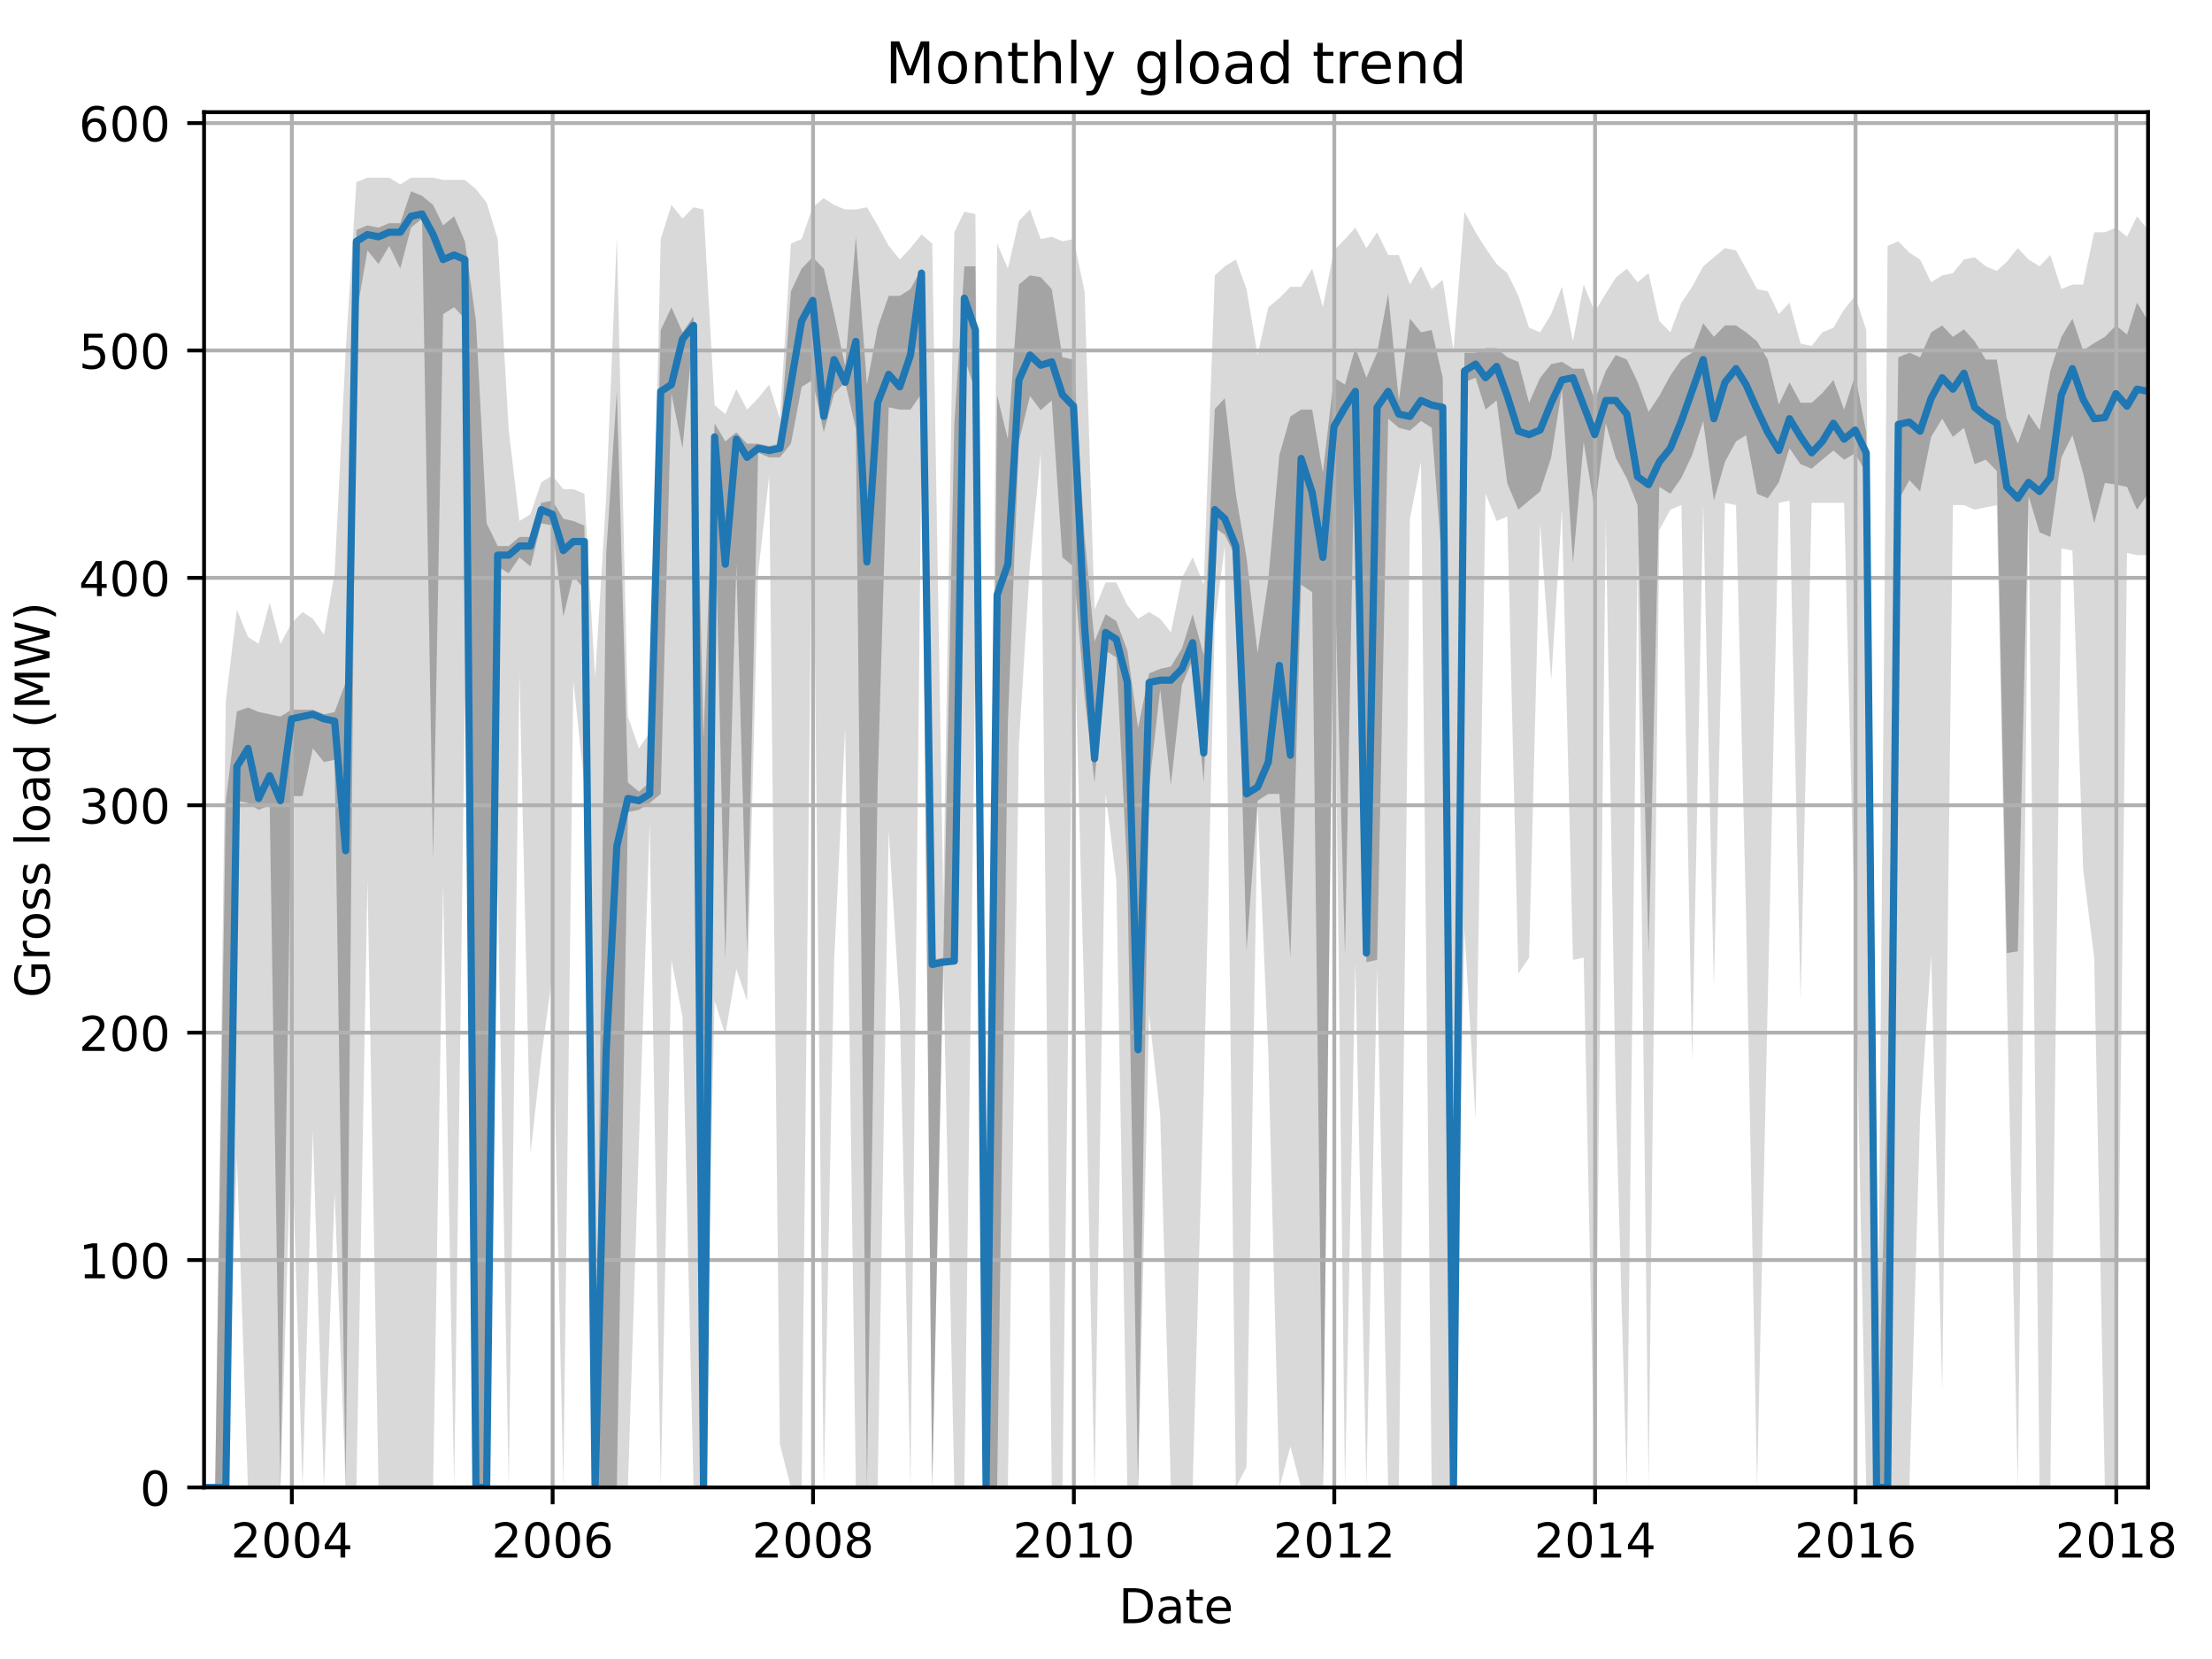 <?xml version="1.0" encoding="utf-8" standalone="no"?>
<!DOCTYPE svg PUBLIC "-//W3C//DTD SVG 1.1//EN"
  "http://www.w3.org/Graphics/SVG/1.1/DTD/svg11.dtd">
<!-- Created with matplotlib (http://matplotlib.org/) -->
<svg height="345.6pt" version="1.1" viewBox="0 0 460.8 345.6" width="460.8pt" xmlns="http://www.w3.org/2000/svg" xmlns:xlink="http://www.w3.org/1999/xlink">
 <defs>
  <style type="text/css">
*{stroke-linecap:butt;stroke-linejoin:round;}
  </style>
 </defs>
 <g id="figure_1">
  <g id="patch_1">
   <path d="M 0 345.6 
L 460.8 345.6 
L 460.8 0 
L 0 0 
z
" style="fill:none;"/>
  </g>
  <g id="axes_1">
   <g id="patch_2">
    <path d="M 42.511 309.863 
L 447.48 309.863 
L 447.48 23.365 
L 42.511 23.365 
z
" style="fill:none;"/>
   </g>
   <g id="PolyCollection_1">
    <path clip-path="url(#p339338d16c)" d="M 42.511 309.863 
L 42.511 309.863 
L 44.815 309.863 
L 47.045 309.863 
L 49.349 241.176 
L 51.653 309.863 
L 53.882 309.863 
L 56.186 309.863 
L 58.416 309.863 
L 60.72 235.018 
L 63.024 309.863 
L 65.179 235.491 
L 67.483 309.863 
L 69.712 248.281 
L 72.016 309.863 
L 74.246 309.863 
L 76.55 183.384 
L 78.854 309.863 
L 81.083 309.863 
L 83.387 309.863 
L 85.617 309.863 
L 87.921 309.863 
L 90.225 309.863 
L 92.306 184.331 
L 94.609 309.863 
L 96.839 145.013 
L 99.143 309.863 
L 101.373 309.863 
L 103.676 184.805 
L 105.98 309.863 
L 108.21 140.276 
L 110.514 240.228 
L 112.743 220.333 
L 115.047 203.279 
L 117.351 309.863 
L 119.432 141.697 
L 121.736 163.488 
L 123.966 309.863 
L 126.27 309.863 
L 128.499 309.863 
L 130.803 309.863 
L 133.107 237.86 
L 135.337 171.541 
L 137.641 309.863 
L 139.87 199.963 
L 142.174 211.806 
L 144.478 309.863 
L 146.559 309.863 
L 148.863 208.49 
L 151.093 215.596 
L 153.396 201.858 
L 155.626 208.49 
L 157.93 119.433 
L 160.234 99.064 
L 162.463 300.863 
L 164.767 309.863 
L 166.997 309.863 
L 169.301 91.484 
L 171.605 309.863 
L 173.76 200.437 
L 176.064 151.645 
L 178.294 309.863 
L 180.597 309.863 
L 182.827 309.863 
L 185.131 172.962 
L 187.435 209.911 
L 189.665 309.863 
L 191.968 92.432 
L 194.198 309.863 
L 196.502 201.384 
L 198.806 309.863 
L 200.887 309.863 
L 203.191 136.486 
L 205.42 309.863 
L 207.724 309.863 
L 209.954 309.863 
L 212.258 154.961 
L 214.562 117.538 
L 216.791 94.326 
L 219.095 309.863 
L 221.325 309.863 
L 223.629 124.17 
L 225.933 210.859 
L 228.014 309.863 
L 230.317 165.383 
L 232.547 183.384 
L 234.851 309.863 
L 237.081 309.863 
L 239.384 211.332 
L 241.688 232.175 
L 243.918 309.863 
L 246.222 309.863 
L 248.451 309.863 
L 250.755 227.438 
L 253.059 129.855 
L 255.14 113.748 
L 257.444 309.863 
L 259.674 305.6 
L 261.978 167.751 
L 264.207 219.385 
L 266.511 309.863 
L 268.815 301.337 
L 271.045 309.863 
L 273.349 309.863 
L 275.578 309.863 
L 277.882 118.012 
L 280.186 309.863 
L 282.341 200.437 
L 284.645 309.863 
L 286.875 201.384 
L 289.179 309.863 
L 291.408 309.863 
L 293.712 108.064 
L 296.016 96.221 
L 298.246 309.863 
L 300.55 309.863 
L 302.779 309.863 
L 305.083 193.805 
L 307.387 233.123 
L 309.468 102.853 
L 311.772 108.538 
L 314.002 107.59 
L 316.306 202.806 
L 318.535 199.49 
L 320.839 109.011 
L 323.143 141.697 
L 325.373 106.169 
L 327.676 199.963 
L 329.906 199.49 
L 332.21 309.863 
L 334.514 108.064 
L 336.595 228.859 
L 338.899 309.863 
L 341.128 116.117 
L 343.432 309.863 
L 345.662 110.433 
L 347.966 106.169 
L 350.27 105.222 
L 352.499 221.28 
L 354.803 104.748 
L 357.033 205.648 
L 359.337 104.748 
L 361.641 105.222 
L 363.722 190.015 
L 366.025 309.863 
L 368.255 208.49 
L 370.559 104.748 
L 372.789 104.274 
L 375.092 208.49 
L 377.396 104.748 
L 379.626 104.748 
L 381.93 104.748 
L 384.16 104.748 
L 386.463 197.121 
L 388.767 309.863 
L 390.923 309.863 
L 393.227 309.863 
L 395.456 309.863 
L 397.76 309.863 
L 399.99 232.649 
L 402.294 199.016 
L 404.597 289.968 
L 406.827 105.222 
L 409.131 105.222 
L 411.361 106.169 
L 413.664 105.695 
L 415.968 105.222 
L 418.049 206.122 
L 420.353 309.863 
L 422.583 106.643 
L 424.887 309.863 
L 427.116 309.863 
L 429.42 114.222 
L 431.724 114.696 
L 433.954 181.015 
L 436.258 199.49 
L 438.487 309.863 
L 440.791 309.863 
L 443.095 115.17 
L 445.176 115.643 
L 447.48 115.643 
L 447.48 47.903 
L 447.48 47.903 
L 445.176 45.061 
L 443.095 49.324 
L 440.791 47.429 
L 438.487 48.377 
L 436.258 48.377 
L 433.954 59.272 
L 431.724 59.272 
L 429.42 60.22 
L 427.116 53.114 
L 424.887 55.482 
L 422.583 54.061 
L 420.353 51.693 
L 418.049 54.535 
L 415.968 56.43 
L 413.664 55.482 
L 411.361 53.588 
L 409.131 54.061 
L 406.827 56.904 
L 404.597 57.377 
L 402.294 58.798 
L 399.99 54.061 
L 397.76 52.64 
L 395.456 50.272 
L 393.227 51.219 
L 390.923 309.863 
L 388.767 68.746 
L 386.463 61.641 
L 384.16 64.483 
L 381.93 68.273 
L 379.626 69.22 
L 377.396 72.062 
L 375.092 71.588 
L 372.789 63.062 
L 370.559 65.43 
L 368.255 60.693 
L 366.025 60.22 
L 363.722 55.956 
L 361.641 52.166 
L 359.337 51.693 
L 357.033 53.588 
L 354.803 55.482 
L 352.499 59.746 
L 350.27 63.062 
L 347.966 69.22 
L 345.662 66.851 
L 343.432 56.904 
L 341.128 58.798 
L 338.899 55.956 
L 336.595 57.851 
L 334.514 61.167 
L 332.21 64.957 
L 329.906 59.272 
L 327.676 71.115 
L 325.373 59.746 
L 323.143 65.43 
L 320.839 69.22 
L 318.535 68.273 
L 316.306 61.641 
L 314.002 56.904 
L 311.772 55.009 
L 309.468 51.693 
L 307.387 48.377 
L 305.083 44.113 
L 302.779 73.01 
L 300.55 58.325 
L 298.246 60.22 
L 296.016 55.482 
L 293.712 59.272 
L 291.408 53.114 
L 289.179 53.114 
L 286.875 48.377 
L 284.645 51.693 
L 282.341 47.429 
L 280.186 49.798 
L 277.882 52.166 
L 275.578 64.009 
L 273.349 55.956 
L 271.045 59.746 
L 268.815 59.746 
L 266.511 62.114 
L 264.207 64.009 
L 261.978 73.957 
L 259.674 60.22 
L 257.444 54.061 
L 255.14 55.482 
L 253.059 57.377 
L 250.755 121.802 
L 248.451 116.117 
L 246.222 120.38 
L 243.918 131.749 
L 241.688 128.907 
L 239.384 127.486 
L 237.081 128.907 
L 234.851 126.065 
L 232.547 121.328 
L 230.317 121.328 
L 228.014 127.012 
L 225.933 60.693 
L 223.629 49.798 
L 221.325 50.272 
L 219.095 49.324 
L 216.791 49.798 
L 214.562 43.64 
L 212.258 46.008 
L 209.954 55.956 
L 207.724 50.745 
L 205.42 309.863 
L 203.191 44.587 
L 200.887 44.113 
L 198.806 48.377 
L 196.502 187.647 
L 194.198 50.745 
L 191.968 48.851 
L 189.665 51.693 
L 187.435 54.061 
L 185.131 51.219 
L 182.827 46.956 
L 180.597 43.166 
L 178.294 43.64 
L 176.064 43.64 
L 173.76 42.692 
L 171.605 41.271 
L 169.301 43.166 
L 166.997 49.798 
L 164.767 50.745 
L 162.463 87.221 
L 160.234 80.115 
L 157.93 82.957 
L 155.626 85.326 
L 153.396 81.063 
L 151.093 86.273 
L 148.863 84.379 
L 146.559 43.64 
L 144.478 43.166 
L 142.174 45.535 
L 139.87 42.692 
L 137.641 49.798 
L 135.337 152.593 
L 133.107 155.908 
L 130.803 149.277 
L 128.499 49.324 
L 126.27 103.801 
L 123.966 141.224 
L 121.736 102.853 
L 119.432 101.906 
L 117.351 101.906 
L 115.047 99.064 
L 112.743 100.485 
L 110.514 107.117 
L 108.21 108.538 
L 105.98 89.589 
L 103.676 49.798 
L 101.373 42.219 
L 99.143 39.376 
L 96.839 37.482 
L 94.609 37.482 
L 92.306 37.482 
L 90.225 37.008 
L 87.921 37.008 
L 85.617 37.008 
L 83.387 38.429 
L 81.083 37.008 
L 78.854 37.008 
L 76.55 37.008 
L 74.246 37.955 
L 72.016 73.01 
L 69.712 119.433 
L 67.483 132.223 
L 65.179 128.907 
L 63.024 127.486 
L 60.72 129.855 
L 58.416 134.118 
L 56.186 125.591 
L 53.882 134.118 
L 51.653 132.697 
L 49.349 127.012 
L 47.045 145.961 
L 44.815 309.863 
L 42.511 309.863 
z
" style="fill:#808080;fill-opacity:0.3;"/>
   </g>
   <g id="PolyCollection_2">
    <path clip-path="url(#p339338d16c)" d="M 42.511 309.863 
L 42.511 309.863 
L 44.815 309.863 
L 47.045 309.863 
L 49.349 166.804 
L 51.653 167.277 
L 53.882 168.699 
L 56.186 167.751 
L 58.416 309.863 
L 60.72 165.856 
L 63.024 165.856 
L 65.179 155.908 
L 67.483 158.751 
L 69.712 158.277 
L 72.016 309.863 
L 74.246 65.549 
L 76.55 52.166 
L 78.854 55.009 
L 81.083 51.219 
L 83.387 55.956 
L 85.617 47.429 
L 87.921 45.535 
L 90.225 179.12 
L 92.306 65.43 
L 94.609 64.009 
L 96.839 66.378 
L 99.143 309.863 
L 101.373 309.863 
L 103.676 118.012 
L 105.98 119.433 
L 108.21 116.117 
L 110.514 118.012 
L 112.743 109.011 
L 115.047 109.485 
L 117.351 128.433 
L 119.432 119.907 
L 121.736 122.867 
L 123.966 309.863 
L 126.27 309.863 
L 128.499 309.863 
L 130.803 169.172 
L 133.107 168.699 
L 135.337 167.277 
L 137.641 165.383 
L 139.87 82.01 
L 142.174 93.379 
L 144.478 68.746 
L 146.559 309.863 
L 148.863 102.38 
L 151.093 199.963 
L 153.396 117.538 
L 155.626 198.542 
L 157.93 94.326 
L 160.234 95.274 
L 162.463 95.274 
L 164.767 92.432 
L 166.997 80.589 
L 169.301 79.168 
L 171.605 90.063 
L 173.76 82.01 
L 176.064 79.642 
L 178.294 89.353 
L 180.597 309.863 
L 182.827 163.488 
L 185.131 84.852 
L 187.435 85.326 
L 189.665 85.326 
L 191.968 82.01 
L 194.198 309.863 
L 196.502 200.437 
L 198.806 200.437 
L 200.887 74.431 
L 203.191 81.536 
L 205.42 309.863 
L 207.724 309.863 
L 209.954 150.698 
L 212.258 91.958 
L 214.562 82.484 
L 216.791 85.444 
L 219.095 83.431 
L 221.325 116.117 
L 223.629 118.012 
L 225.933 145.132 
L 228.014 163.014 
L 230.317 135.539 
L 232.547 136.96 
L 234.851 182.081 
L 237.081 309.863 
L 239.384 163.962 
L 241.688 143.592 
L 243.918 163.488 
L 246.222 142.645 
L 248.451 137.434 
L 250.755 163.014 
L 253.059 109.959 
L 255.14 111.38 
L 257.444 116.117 
L 259.674 198.068 
L 261.978 166.804 
L 264.207 165.383 
L 266.511 165.383 
L 268.815 199.49 
L 271.045 121.802 
L 273.349 123.341 
L 275.578 309.863 
L 277.882 113.748 
L 280.186 199.016 
L 282.341 83.905 
L 284.645 200.437 
L 286.875 199.963 
L 289.179 87.221 
L 291.408 89.116 
L 293.712 89.708 
L 296.016 87.695 
L 298.246 89.116 
L 300.55 118.959 
L 302.779 309.863 
L 305.083 79.642 
L 307.387 78.694 
L 309.468 85.326 
L 311.772 83.431 
L 314.002 100.722 
L 316.306 106.169 
L 318.535 104.274 
L 320.839 102.38 
L 323.143 95.274 
L 325.373 81.063 
L 327.676 117.301 
L 329.906 92.076 
L 332.21 106.169 
L 334.514 88.168 
L 336.595 95.392 
L 338.899 99.656 
L 341.128 105.222 
L 343.432 198.542 
L 345.662 101.432 
L 347.966 102.853 
L 350.27 99.537 
L 352.499 94.8 
L 354.803 87.695 
L 357.033 104.274 
L 359.337 96.221 
L 361.641 91.958 
L 363.722 90.655 
L 366.025 102.853 
L 368.255 103.801 
L 370.559 100.485 
L 372.789 93.379 
L 375.092 96.695 
L 377.396 97.642 
L 379.626 95.748 
L 381.93 93.853 
L 384.16 95.748 
L 386.463 94.445 
L 388.767 98.59 
L 390.923 309.863 
L 393.227 309.863 
L 395.456 104.274 
L 397.76 100.011 
L 399.99 102.38 
L 402.294 91.011 
L 404.597 87.221 
L 406.827 91.011 
L 409.131 89.116 
L 411.361 96.695 
L 413.664 95.748 
L 415.968 98.116 
L 418.049 198.542 
L 420.353 198.187 
L 422.583 103.327 
L 424.887 110.906 
L 427.116 111.854 
L 429.42 95.274 
L 431.724 90.655 
L 433.954 98.59 
L 436.258 109.011 
L 438.487 100.603 
L 440.791 100.958 
L 443.095 101.432 
L 445.176 106.169 
L 447.48 102.853 
L 447.48 66.851 
L 447.48 66.851 
L 445.176 63.062 
L 443.095 69.694 
L 440.791 67.799 
L 438.487 70.167 
L 436.258 71.47 
L 433.954 73.01 
L 431.724 66.378 
L 429.42 70.167 
L 427.116 77.273 
L 424.887 89.589 
L 422.583 86.155 
L 420.353 92.432 
L 418.049 87.221 
L 415.968 74.904 
L 413.664 74.904 
L 411.361 71.115 
L 409.131 68.628 
L 406.827 70.167 
L 404.597 67.799 
L 402.294 69.22 
L 399.99 74.431 
L 397.76 73.483 
L 395.456 74.431 
L 393.227 225.307 
L 390.923 309.863 
L 388.767 90.063 
L 386.463 78.22 
L 384.16 85.326 
L 381.93 79.168 
L 379.626 81.892 
L 377.396 83.905 
L 375.092 83.905 
L 372.789 79.642 
L 370.559 84.26 
L 368.255 74.904 
L 366.025 71.115 
L 363.722 69.22 
L 361.641 67.799 
L 359.337 67.799 
L 357.033 70.167 
L 354.803 67.325 
L 352.499 73.483 
L 350.27 74.904 
L 347.966 78.22 
L 345.662 82.484 
L 343.432 85.8 
L 341.128 79.523 
L 338.899 74.904 
L 336.595 73.957 
L 334.514 77.273 
L 332.21 83.431 
L 329.906 76.799 
L 327.676 76.799 
L 325.373 75.378 
L 323.143 75.852 
L 320.839 78.694 
L 318.535 83.905 
L 316.306 75.378 
L 314.002 74.431 
L 311.772 72.536 
L 309.468 72.536 
L 307.387 73.483 
L 305.083 73.483 
L 302.779 309.863 
L 300.55 78.694 
L 298.246 68.746 
L 296.016 69.22 
L 293.712 66.378 
L 291.408 83.431 
L 289.179 61.167 
L 286.875 73.483 
L 284.645 78.694 
L 282.341 72.417 
L 280.186 80.115 
L 277.882 78.694 
L 275.578 98.471 
L 273.349 85.326 
L 271.045 85.326 
L 268.815 86.747 
L 266.511 94.8 
L 264.207 120.854 
L 261.978 136.013 
L 259.674 116.117 
L 257.444 102.853 
L 255.14 82.957 
L 253.059 85.208 
L 250.755 136.486 
L 248.451 127.96 
L 246.222 135.065 
L 243.918 138.855 
L 241.688 139.329 
L 239.384 140.276 
L 237.081 151.645 
L 234.851 135.539 
L 232.547 129.381 
L 230.317 127.96 
L 228.014 133.644 
L 225.933 111.735 
L 223.629 74.904 
L 221.325 74.431 
L 219.095 60.22 
L 216.791 57.733 
L 214.562 57.377 
L 212.258 59.272 
L 209.954 91.484 
L 207.724 82.365 
L 205.42 309.863 
L 203.191 55.482 
L 200.887 55.482 
L 198.806 88.405 
L 196.502 199.49 
L 194.198 199.963 
L 191.968 55.956 
L 189.665 60.22 
L 187.435 61.641 
L 185.131 61.641 
L 182.827 68.273 
L 180.597 80.115 
L 178.294 49.324 
L 176.064 76.326 
L 173.76 65.43 
L 171.605 55.956 
L 169.301 53.588 
L 166.997 55.956 
L 164.767 60.693 
L 162.463 92.432 
L 160.234 92.905 
L 157.93 92.432 
L 155.626 92.432 
L 153.396 90.063 
L 151.093 91.958 
L 148.863 88.168 
L 146.559 153.895 
L 144.478 65.904 
L 142.174 69.22 
L 139.87 64.009 
L 137.641 68.746 
L 135.337 163.014 
L 133.107 164.909 
L 130.803 163.014 
L 128.499 81.418 
L 126.27 115.643 
L 123.966 309.863 
L 121.736 109.485 
L 119.432 108.538 
L 117.351 108.064 
L 115.047 104.274 
L 112.743 104.748 
L 110.514 111.854 
L 108.21 111.854 
L 105.98 113.748 
L 103.676 113.748 
L 101.373 109.011 
L 99.143 66.851 
L 96.839 50.272 
L 94.609 45.061 
L 92.306 46.956 
L 90.225 42.692 
L 87.921 40.797 
L 85.617 39.85 
L 83.387 46.482 
L 81.083 46.482 
L 78.854 47.429 
L 76.55 46.956 
L 74.246 47.903 
L 72.016 142.171 
L 69.712 148.329 
L 67.483 148.803 
L 65.179 147.855 
L 63.024 147.855 
L 60.72 147.855 
L 58.416 149.277 
L 56.186 148.803 
L 53.882 148.329 
L 51.653 147.382 
L 49.349 148.211 
L 47.045 166.804 
L 44.815 309.863 
L 42.511 309.863 
z
" style="fill:#808080;fill-opacity:0.6;"/>
   </g>
   <g id="matplotlib.axis_1">
    <g id="xtick_1">
     <g id="line2d_1">
      <path clip-path="url(#p339338d16c)" d="M 60.794 309.863 
L 60.794 23.365 
" style="fill:none;stroke:#b0b0b0;stroke-linecap:square;stroke-width:0.8;"/>
     </g>
     <g id="line2d_2">
      <defs>
       <path d="M 0 0 
L 0 3.5 
" id="mdcfa7cca36" style="stroke:#000000;stroke-width:0.8;"/>
      </defs>
      <g>
       <use style="stroke:#000000;stroke-width:0.8;" x="60.794" xlink:href="#mdcfa7cca36" y="309.863"/>
      </g>
     </g>
     <g id="text_1">
      <!-- 2004 -->
      <defs>
       <path d="M 19.188 8.297 
L 53.609 8.297 
L 53.609 0 
L 7.328 0 
L 7.328 8.297 
Q 12.938 14.109 22.625 23.891 
Q 32.328 33.688 34.812 36.531 
Q 39.547 41.844 41.422 45.531 
Q 43.312 49.219 43.312 52.781 
Q 43.312 58.594 39.234 62.25 
Q 35.156 65.922 28.609 65.922 
Q 23.969 65.922 18.812 64.312 
Q 13.672 62.703 7.812 59.422 
L 7.812 69.391 
Q 13.766 71.781 18.938 73 
Q 24.125 74.219 28.422 74.219 
Q 39.75 74.219 46.484 68.547 
Q 53.219 62.891 53.219 53.422 
Q 53.219 48.922 51.531 44.891 
Q 49.859 40.875 45.406 35.406 
Q 44.188 33.984 37.641 27.219 
Q 31.109 20.453 19.188 8.297 
z
" id="DejaVuSans-32"/>
       <path d="M 31.781 66.406 
Q 24.172 66.406 20.328 58.906 
Q 16.5 51.422 16.5 36.375 
Q 16.5 21.391 20.328 13.891 
Q 24.172 6.391 31.781 6.391 
Q 39.453 6.391 43.281 13.891 
Q 47.125 21.391 47.125 36.375 
Q 47.125 51.422 43.281 58.906 
Q 39.453 66.406 31.781 66.406 
z
M 31.781 74.219 
Q 44.047 74.219 50.516 64.516 
Q 56.984 54.828 56.984 36.375 
Q 56.984 17.969 50.516 8.266 
Q 44.047 -1.422 31.781 -1.422 
Q 19.531 -1.422 13.062 8.266 
Q 6.594 17.969 6.594 36.375 
Q 6.594 54.828 13.062 64.516 
Q 19.531 74.219 31.781 74.219 
z
" id="DejaVuSans-30"/>
       <path d="M 37.797 64.312 
L 12.891 25.391 
L 37.797 25.391 
z
M 35.203 72.906 
L 47.609 72.906 
L 47.609 25.391 
L 58.016 25.391 
L 58.016 17.188 
L 47.609 17.188 
L 47.609 0 
L 37.797 0 
L 37.797 17.188 
L 4.891 17.188 
L 4.891 26.703 
z
" id="DejaVuSans-34"/>
      </defs>
      <g transform="translate(48.069 324.462)scale(0.1 -0.1)">
       <use xlink:href="#DejaVuSans-32"/>
       <use x="63.623" xlink:href="#DejaVuSans-30"/>
       <use x="127.246" xlink:href="#DejaVuSans-30"/>
       <use x="190.869" xlink:href="#DejaVuSans-34"/>
      </g>
     </g>
    </g>
    <g id="xtick_2">
     <g id="line2d_3">
      <path clip-path="url(#p339338d16c)" d="M 115.122 309.863 
L 115.122 23.365 
" style="fill:none;stroke:#b0b0b0;stroke-linecap:square;stroke-width:0.8;"/>
     </g>
     <g id="line2d_4">
      <g>
       <use style="stroke:#000000;stroke-width:0.8;" x="115.122" xlink:href="#mdcfa7cca36" y="309.863"/>
      </g>
     </g>
     <g id="text_2">
      <!-- 2006 -->
      <defs>
       <path d="M 33.016 40.375 
Q 26.375 40.375 22.484 35.828 
Q 18.609 31.297 18.609 23.391 
Q 18.609 15.531 22.484 10.953 
Q 26.375 6.391 33.016 6.391 
Q 39.656 6.391 43.531 10.953 
Q 47.406 15.531 47.406 23.391 
Q 47.406 31.297 43.531 35.828 
Q 39.656 40.375 33.016 40.375 
z
M 52.594 71.297 
L 52.594 62.312 
Q 48.875 64.062 45.094 64.984 
Q 41.312 65.922 37.594 65.922 
Q 27.828 65.922 22.672 59.328 
Q 17.531 52.734 16.797 39.406 
Q 19.672 43.656 24.016 45.922 
Q 28.375 48.188 33.594 48.188 
Q 44.578 48.188 50.953 41.516 
Q 57.328 34.859 57.328 23.391 
Q 57.328 12.156 50.688 5.359 
Q 44.047 -1.422 33.016 -1.422 
Q 20.359 -1.422 13.672 8.266 
Q 6.984 17.969 6.984 36.375 
Q 6.984 53.656 15.188 63.938 
Q 23.391 74.219 37.203 74.219 
Q 40.922 74.219 44.703 73.484 
Q 48.484 72.75 52.594 71.297 
z
" id="DejaVuSans-36"/>
      </defs>
      <g transform="translate(102.397 324.462)scale(0.1 -0.1)">
       <use xlink:href="#DejaVuSans-32"/>
       <use x="63.623" xlink:href="#DejaVuSans-30"/>
       <use x="127.246" xlink:href="#DejaVuSans-30"/>
       <use x="190.869" xlink:href="#DejaVuSans-36"/>
      </g>
     </g>
    </g>
    <g id="xtick_3">
     <g id="line2d_5">
      <path clip-path="url(#p339338d16c)" d="M 169.375 309.863 
L 169.375 23.365 
" style="fill:none;stroke:#b0b0b0;stroke-linecap:square;stroke-width:0.8;"/>
     </g>
     <g id="line2d_6">
      <g>
       <use style="stroke:#000000;stroke-width:0.8;" x="169.375" xlink:href="#mdcfa7cca36" y="309.863"/>
      </g>
     </g>
     <g id="text_3">
      <!-- 2008 -->
      <defs>
       <path d="M 31.781 34.625 
Q 24.75 34.625 20.719 30.859 
Q 16.703 27.094 16.703 20.516 
Q 16.703 13.922 20.719 10.156 
Q 24.75 6.391 31.781 6.391 
Q 38.812 6.391 42.859 10.172 
Q 46.922 13.969 46.922 20.516 
Q 46.922 27.094 42.891 30.859 
Q 38.875 34.625 31.781 34.625 
z
M 21.922 38.812 
Q 15.578 40.375 12.031 44.719 
Q 8.5 49.078 8.5 55.328 
Q 8.5 64.062 14.719 69.141 
Q 20.953 74.219 31.781 74.219 
Q 42.672 74.219 48.875 69.141 
Q 55.078 64.062 55.078 55.328 
Q 55.078 49.078 51.531 44.719 
Q 48 40.375 41.703 38.812 
Q 48.828 37.156 52.797 32.312 
Q 56.781 27.484 56.781 20.516 
Q 56.781 9.906 50.312 4.234 
Q 43.844 -1.422 31.781 -1.422 
Q 19.734 -1.422 13.25 4.234 
Q 6.781 9.906 6.781 20.516 
Q 6.781 27.484 10.781 32.312 
Q 14.797 37.156 21.922 38.812 
z
M 18.312 54.391 
Q 18.312 48.734 21.844 45.562 
Q 25.391 42.391 31.781 42.391 
Q 38.141 42.391 41.719 45.562 
Q 45.312 48.734 45.312 54.391 
Q 45.312 60.062 41.719 63.234 
Q 38.141 66.406 31.781 66.406 
Q 25.391 66.406 21.844 63.234 
Q 18.312 60.062 18.312 54.391 
z
" id="DejaVuSans-38"/>
      </defs>
      <g transform="translate(156.65 324.462)scale(0.1 -0.1)">
       <use xlink:href="#DejaVuSans-32"/>
       <use x="63.623" xlink:href="#DejaVuSans-30"/>
       <use x="127.246" xlink:href="#DejaVuSans-30"/>
       <use x="190.869" xlink:href="#DejaVuSans-38"/>
      </g>
     </g>
    </g>
    <g id="xtick_4">
     <g id="line2d_7">
      <path clip-path="url(#p339338d16c)" d="M 223.703 309.863 
L 223.703 23.365 
" style="fill:none;stroke:#b0b0b0;stroke-linecap:square;stroke-width:0.8;"/>
     </g>
     <g id="line2d_8">
      <g>
       <use style="stroke:#000000;stroke-width:0.8;" x="223.703" xlink:href="#mdcfa7cca36" y="309.863"/>
      </g>
     </g>
     <g id="text_4">
      <!-- 2010 -->
      <defs>
       <path d="M 12.406 8.297 
L 28.516 8.297 
L 28.516 63.922 
L 10.984 60.406 
L 10.984 69.391 
L 28.422 72.906 
L 38.281 72.906 
L 38.281 8.297 
L 54.391 8.297 
L 54.391 0 
L 12.406 0 
z
" id="DejaVuSans-31"/>
      </defs>
      <g transform="translate(210.978 324.462)scale(0.1 -0.1)">
       <use xlink:href="#DejaVuSans-32"/>
       <use x="63.623" xlink:href="#DejaVuSans-30"/>
       <use x="127.246" xlink:href="#DejaVuSans-31"/>
       <use x="190.869" xlink:href="#DejaVuSans-30"/>
      </g>
     </g>
    </g>
    <g id="xtick_5">
     <g id="line2d_9">
      <path clip-path="url(#p339338d16c)" d="M 277.956 309.863 
L 277.956 23.365 
" style="fill:none;stroke:#b0b0b0;stroke-linecap:square;stroke-width:0.8;"/>
     </g>
     <g id="line2d_10">
      <g>
       <use style="stroke:#000000;stroke-width:0.8;" x="277.956" xlink:href="#mdcfa7cca36" y="309.863"/>
      </g>
     </g>
     <g id="text_5">
      <!-- 2012 -->
      <g transform="translate(265.231 324.462)scale(0.1 -0.1)">
       <use xlink:href="#DejaVuSans-32"/>
       <use x="63.623" xlink:href="#DejaVuSans-30"/>
       <use x="127.246" xlink:href="#DejaVuSans-31"/>
       <use x="190.869" xlink:href="#DejaVuSans-32"/>
      </g>
     </g>
    </g>
    <g id="xtick_6">
     <g id="line2d_11">
      <path clip-path="url(#p339338d16c)" d="M 332.284 309.863 
L 332.284 23.365 
" style="fill:none;stroke:#b0b0b0;stroke-linecap:square;stroke-width:0.8;"/>
     </g>
     <g id="line2d_12">
      <g>
       <use style="stroke:#000000;stroke-width:0.8;" x="332.284" xlink:href="#mdcfa7cca36" y="309.863"/>
      </g>
     </g>
     <g id="text_6">
      <!-- 2014 -->
      <g transform="translate(319.559 324.462)scale(0.1 -0.1)">
       <use xlink:href="#DejaVuSans-32"/>
       <use x="63.623" xlink:href="#DejaVuSans-30"/>
       <use x="127.246" xlink:href="#DejaVuSans-31"/>
       <use x="190.869" xlink:href="#DejaVuSans-34"/>
      </g>
     </g>
    </g>
    <g id="xtick_7">
     <g id="line2d_13">
      <path clip-path="url(#p339338d16c)" d="M 386.538 309.863 
L 386.538 23.365 
" style="fill:none;stroke:#b0b0b0;stroke-linecap:square;stroke-width:0.8;"/>
     </g>
     <g id="line2d_14">
      <g>
       <use style="stroke:#000000;stroke-width:0.8;" x="386.538" xlink:href="#mdcfa7cca36" y="309.863"/>
      </g>
     </g>
     <g id="text_7">
      <!-- 2016 -->
      <g transform="translate(373.813 324.462)scale(0.1 -0.1)">
       <use xlink:href="#DejaVuSans-32"/>
       <use x="63.623" xlink:href="#DejaVuSans-30"/>
       <use x="127.246" xlink:href="#DejaVuSans-31"/>
       <use x="190.869" xlink:href="#DejaVuSans-36"/>
      </g>
     </g>
    </g>
    <g id="xtick_8">
     <g id="line2d_15">
      <path clip-path="url(#p339338d16c)" d="M 440.866 309.863 
L 440.866 23.365 
" style="fill:none;stroke:#b0b0b0;stroke-linecap:square;stroke-width:0.8;"/>
     </g>
     <g id="line2d_16">
      <g>
       <use style="stroke:#000000;stroke-width:0.8;" x="440.866" xlink:href="#mdcfa7cca36" y="309.863"/>
      </g>
     </g>
     <g id="text_8">
      <!-- 2018 -->
      <g transform="translate(428.141 324.462)scale(0.1 -0.1)">
       <use xlink:href="#DejaVuSans-32"/>
       <use x="63.623" xlink:href="#DejaVuSans-30"/>
       <use x="127.246" xlink:href="#DejaVuSans-31"/>
       <use x="190.869" xlink:href="#DejaVuSans-38"/>
      </g>
     </g>
    </g>
    <g id="text_9">
     <!-- Date -->
     <defs>
      <path d="M 19.672 64.797 
L 19.672 8.109 
L 31.594 8.109 
Q 46.688 8.109 53.688 14.938 
Q 60.688 21.781 60.688 36.531 
Q 60.688 51.172 53.688 57.984 
Q 46.688 64.797 31.594 64.797 
z
M 9.812 72.906 
L 30.078 72.906 
Q 51.266 72.906 61.172 64.094 
Q 71.094 55.281 71.094 36.531 
Q 71.094 17.672 61.125 8.828 
Q 51.172 0 30.078 0 
L 9.812 0 
z
" id="DejaVuSans-44"/>
      <path d="M 34.281 27.484 
Q 23.391 27.484 19.188 25 
Q 14.984 22.516 14.984 16.5 
Q 14.984 11.719 18.141 8.906 
Q 21.297 6.109 26.703 6.109 
Q 34.188 6.109 38.703 11.406 
Q 43.219 16.703 43.219 25.484 
L 43.219 27.484 
z
M 52.203 31.203 
L 52.203 0 
L 43.219 0 
L 43.219 8.297 
Q 40.141 3.328 35.547 0.953 
Q 30.953 -1.422 24.312 -1.422 
Q 15.922 -1.422 10.953 3.297 
Q 6 8.016 6 15.922 
Q 6 25.141 12.172 29.828 
Q 18.359 34.516 30.609 34.516 
L 43.219 34.516 
L 43.219 35.406 
Q 43.219 41.609 39.141 45 
Q 35.062 48.391 27.688 48.391 
Q 23 48.391 18.547 47.266 
Q 14.109 46.141 10.016 43.891 
L 10.016 52.203 
Q 14.938 54.109 19.578 55.047 
Q 24.219 56 28.609 56 
Q 40.484 56 46.344 49.844 
Q 52.203 43.703 52.203 31.203 
z
" id="DejaVuSans-61"/>
      <path d="M 18.312 70.219 
L 18.312 54.688 
L 36.812 54.688 
L 36.812 47.703 
L 18.312 47.703 
L 18.312 18.016 
Q 18.312 11.328 20.141 9.422 
Q 21.969 7.516 27.594 7.516 
L 36.812 7.516 
L 36.812 0 
L 27.594 0 
Q 17.188 0 13.234 3.875 
Q 9.281 7.766 9.281 18.016 
L 9.281 47.703 
L 2.688 47.703 
L 2.688 54.688 
L 9.281 54.688 
L 9.281 70.219 
z
" id="DejaVuSans-74"/>
      <path d="M 56.203 29.594 
L 56.203 25.203 
L 14.891 25.203 
Q 15.484 15.922 20.484 11.062 
Q 25.484 6.203 34.422 6.203 
Q 39.594 6.203 44.453 7.469 
Q 49.312 8.734 54.109 11.281 
L 54.109 2.781 
Q 49.266 0.734 44.188 -0.344 
Q 39.109 -1.422 33.891 -1.422 
Q 20.797 -1.422 13.156 6.188 
Q 5.516 13.812 5.516 26.812 
Q 5.516 40.234 12.766 48.109 
Q 20.016 56 32.328 56 
Q 43.359 56 49.781 48.891 
Q 56.203 41.797 56.203 29.594 
z
M 47.219 32.234 
Q 47.125 39.594 43.094 43.984 
Q 39.062 48.391 32.422 48.391 
Q 24.906 48.391 20.391 44.141 
Q 15.875 39.891 15.188 32.172 
z
" id="DejaVuSans-65"/>
     </defs>
     <g transform="translate(233.045 338.14)scale(0.1 -0.1)">
      <use xlink:href="#DejaVuSans-44"/>
      <use x="77.002" xlink:href="#DejaVuSans-61"/>
      <use x="138.281" xlink:href="#DejaVuSans-74"/>
      <use x="177.49" xlink:href="#DejaVuSans-65"/>
     </g>
    </g>
   </g>
   <g id="matplotlib.axis_2">
    <g id="ytick_1">
     <g id="line2d_17">
      <path clip-path="url(#p339338d16c)" d="M 42.511 309.863 
L 447.48 309.863 
" style="fill:none;stroke:#b0b0b0;stroke-linecap:square;stroke-width:0.8;"/>
     </g>
     <g id="line2d_18">
      <defs>
       <path d="M 0 0 
L -3.5 0 
" id="mf33d7ba851" style="stroke:#000000;stroke-width:0.8;"/>
      </defs>
      <g>
       <use style="stroke:#000000;stroke-width:0.8;" x="42.511" xlink:href="#mf33d7ba851" y="309.863"/>
      </g>
     </g>
     <g id="text_10">
      <!-- 0 -->
      <g transform="translate(29.149 313.663)scale(0.1 -0.1)">
       <use xlink:href="#DejaVuSans-30"/>
      </g>
     </g>
    </g>
    <g id="ytick_2">
     <g id="line2d_19">
      <path clip-path="url(#p339338d16c)" d="M 42.511 262.493 
L 447.48 262.493 
" style="fill:none;stroke:#b0b0b0;stroke-linecap:square;stroke-width:0.8;"/>
     </g>
     <g id="line2d_20">
      <g>
       <use style="stroke:#000000;stroke-width:0.8;" x="42.511" xlink:href="#mf33d7ba851" y="262.493"/>
      </g>
     </g>
     <g id="text_11">
      <!-- 100 -->
      <g transform="translate(16.424 266.292)scale(0.1 -0.1)">
       <use xlink:href="#DejaVuSans-31"/>
       <use x="63.623" xlink:href="#DejaVuSans-30"/>
       <use x="127.246" xlink:href="#DejaVuSans-30"/>
      </g>
     </g>
    </g>
    <g id="ytick_3">
     <g id="line2d_21">
      <path clip-path="url(#p339338d16c)" d="M 42.511 215.122 
L 447.48 215.122 
" style="fill:none;stroke:#b0b0b0;stroke-linecap:square;stroke-width:0.8;"/>
     </g>
     <g id="line2d_22">
      <g>
       <use style="stroke:#000000;stroke-width:0.8;" x="42.511" xlink:href="#mf33d7ba851" y="215.122"/>
      </g>
     </g>
     <g id="text_12">
      <!-- 200 -->
      <g transform="translate(16.424 218.921)scale(0.1 -0.1)">
       <use xlink:href="#DejaVuSans-32"/>
       <use x="63.623" xlink:href="#DejaVuSans-30"/>
       <use x="127.246" xlink:href="#DejaVuSans-30"/>
      </g>
     </g>
    </g>
    <g id="ytick_4">
     <g id="line2d_23">
      <path clip-path="url(#p339338d16c)" d="M 42.511 167.751 
L 447.48 167.751 
" style="fill:none;stroke:#b0b0b0;stroke-linecap:square;stroke-width:0.8;"/>
     </g>
     <g id="line2d_24">
      <g>
       <use style="stroke:#000000;stroke-width:0.8;" x="42.511" xlink:href="#mf33d7ba851" y="167.751"/>
      </g>
     </g>
     <g id="text_13">
      <!-- 300 -->
      <defs>
       <path d="M 40.578 39.312 
Q 47.656 37.797 51.625 33 
Q 55.609 28.219 55.609 21.188 
Q 55.609 10.406 48.188 4.484 
Q 40.766 -1.422 27.094 -1.422 
Q 22.516 -1.422 17.656 -0.516 
Q 12.797 0.391 7.625 2.203 
L 7.625 11.719 
Q 11.719 9.328 16.594 8.109 
Q 21.484 6.891 26.812 6.891 
Q 36.078 6.891 40.938 10.547 
Q 45.797 14.203 45.797 21.188 
Q 45.797 27.641 41.281 31.266 
Q 36.766 34.906 28.719 34.906 
L 20.219 34.906 
L 20.219 43.016 
L 29.109 43.016 
Q 36.375 43.016 40.234 45.922 
Q 44.094 48.828 44.094 54.297 
Q 44.094 59.906 40.109 62.906 
Q 36.141 65.922 28.719 65.922 
Q 24.656 65.922 20.016 65.031 
Q 15.375 64.156 9.812 62.312 
L 9.812 71.094 
Q 15.438 72.656 20.344 73.438 
Q 25.25 74.219 29.594 74.219 
Q 40.828 74.219 47.359 69.109 
Q 53.906 64.016 53.906 55.328 
Q 53.906 49.266 50.438 45.094 
Q 46.969 40.922 40.578 39.312 
z
" id="DejaVuSans-33"/>
      </defs>
      <g transform="translate(16.424 171.55)scale(0.1 -0.1)">
       <use xlink:href="#DejaVuSans-33"/>
       <use x="63.623" xlink:href="#DejaVuSans-30"/>
       <use x="127.246" xlink:href="#DejaVuSans-30"/>
      </g>
     </g>
    </g>
    <g id="ytick_5">
     <g id="line2d_25">
      <path clip-path="url(#p339338d16c)" d="M 42.511 120.38 
L 447.48 120.38 
" style="fill:none;stroke:#b0b0b0;stroke-linecap:square;stroke-width:0.8;"/>
     </g>
     <g id="line2d_26">
      <g>
       <use style="stroke:#000000;stroke-width:0.8;" x="42.511" xlink:href="#mf33d7ba851" y="120.38"/>
      </g>
     </g>
     <g id="text_14">
      <!-- 400 -->
      <g transform="translate(16.424 124.18)scale(0.1 -0.1)">
       <use xlink:href="#DejaVuSans-34"/>
       <use x="63.623" xlink:href="#DejaVuSans-30"/>
       <use x="127.246" xlink:href="#DejaVuSans-30"/>
      </g>
     </g>
    </g>
    <g id="ytick_6">
     <g id="line2d_27">
      <path clip-path="url(#p339338d16c)" d="M 42.511 73.01 
L 447.48 73.01 
" style="fill:none;stroke:#b0b0b0;stroke-linecap:square;stroke-width:0.8;"/>
     </g>
     <g id="line2d_28">
      <g>
       <use style="stroke:#000000;stroke-width:0.8;" x="42.511" xlink:href="#mf33d7ba851" y="73.01"/>
      </g>
     </g>
     <g id="text_15">
      <!-- 500 -->
      <defs>
       <path d="M 10.797 72.906 
L 49.516 72.906 
L 49.516 64.594 
L 19.828 64.594 
L 19.828 46.734 
Q 21.969 47.469 24.109 47.828 
Q 26.266 48.188 28.422 48.188 
Q 40.625 48.188 47.75 41.5 
Q 54.891 34.812 54.891 23.391 
Q 54.891 11.625 47.562 5.094 
Q 40.234 -1.422 26.906 -1.422 
Q 22.312 -1.422 17.547 -0.641 
Q 12.797 0.141 7.719 1.703 
L 7.719 11.625 
Q 12.109 9.234 16.797 8.062 
Q 21.484 6.891 26.703 6.891 
Q 35.156 6.891 40.078 11.328 
Q 45.016 15.766 45.016 23.391 
Q 45.016 31 40.078 35.438 
Q 35.156 39.891 26.703 39.891 
Q 22.75 39.891 18.812 39.016 
Q 14.891 38.141 10.797 36.281 
z
" id="DejaVuSans-35"/>
      </defs>
      <g transform="translate(16.424 76.809)scale(0.1 -0.1)">
       <use xlink:href="#DejaVuSans-35"/>
       <use x="63.623" xlink:href="#DejaVuSans-30"/>
       <use x="127.246" xlink:href="#DejaVuSans-30"/>
      </g>
     </g>
    </g>
    <g id="ytick_7">
     <g id="line2d_29">
      <path clip-path="url(#p339338d16c)" d="M 42.511 25.639 
L 447.48 25.639 
" style="fill:none;stroke:#b0b0b0;stroke-linecap:square;stroke-width:0.8;"/>
     </g>
     <g id="line2d_30">
      <g>
       <use style="stroke:#000000;stroke-width:0.8;" x="42.511" xlink:href="#mf33d7ba851" y="25.639"/>
      </g>
     </g>
     <g id="text_16">
      <!-- 600 -->
      <g transform="translate(16.424 29.438)scale(0.1 -0.1)">
       <use xlink:href="#DejaVuSans-36"/>
       <use x="63.623" xlink:href="#DejaVuSans-30"/>
       <use x="127.246" xlink:href="#DejaVuSans-30"/>
      </g>
     </g>
    </g>
    <g id="text_17">
     <!-- Gross load (MW) -->
     <defs>
      <path d="M 59.516 10.406 
L 59.516 29.984 
L 43.406 29.984 
L 43.406 38.094 
L 69.281 38.094 
L 69.281 6.781 
Q 63.578 2.734 56.688 0.656 
Q 49.812 -1.422 42 -1.422 
Q 24.906 -1.422 15.25 8.562 
Q 5.609 18.562 5.609 36.375 
Q 5.609 54.25 15.25 64.234 
Q 24.906 74.219 42 74.219 
Q 49.125 74.219 55.547 72.453 
Q 61.969 70.703 67.391 67.281 
L 67.391 56.781 
Q 61.922 61.422 55.766 63.766 
Q 49.609 66.109 42.828 66.109 
Q 29.438 66.109 22.719 58.641 
Q 16.016 51.172 16.016 36.375 
Q 16.016 21.625 22.719 14.156 
Q 29.438 6.688 42.828 6.688 
Q 48.047 6.688 52.141 7.594 
Q 56.25 8.5 59.516 10.406 
z
" id="DejaVuSans-47"/>
      <path d="M 41.109 46.297 
Q 39.594 47.172 37.812 47.578 
Q 36.031 48 33.891 48 
Q 26.266 48 22.188 43.047 
Q 18.109 38.094 18.109 28.812 
L 18.109 0 
L 9.078 0 
L 9.078 54.688 
L 18.109 54.688 
L 18.109 46.188 
Q 20.953 51.172 25.484 53.578 
Q 30.031 56 36.531 56 
Q 37.453 56 38.578 55.875 
Q 39.703 55.766 41.062 55.516 
z
" id="DejaVuSans-72"/>
      <path d="M 30.609 48.391 
Q 23.391 48.391 19.188 42.75 
Q 14.984 37.109 14.984 27.297 
Q 14.984 17.484 19.156 11.844 
Q 23.344 6.203 30.609 6.203 
Q 37.797 6.203 41.984 11.859 
Q 46.188 17.531 46.188 27.297 
Q 46.188 37.016 41.984 42.703 
Q 37.797 48.391 30.609 48.391 
z
M 30.609 56 
Q 42.328 56 49.016 48.375 
Q 55.719 40.766 55.719 27.297 
Q 55.719 13.875 49.016 6.219 
Q 42.328 -1.422 30.609 -1.422 
Q 18.844 -1.422 12.172 6.219 
Q 5.516 13.875 5.516 27.297 
Q 5.516 40.766 12.172 48.375 
Q 18.844 56 30.609 56 
z
" id="DejaVuSans-6f"/>
      <path d="M 44.281 53.078 
L 44.281 44.578 
Q 40.484 46.531 36.375 47.5 
Q 32.281 48.484 27.875 48.484 
Q 21.188 48.484 17.844 46.438 
Q 14.5 44.391 14.5 40.281 
Q 14.5 37.156 16.891 35.375 
Q 19.281 33.594 26.516 31.984 
L 29.594 31.297 
Q 39.156 29.25 43.188 25.516 
Q 47.219 21.781 47.219 15.094 
Q 47.219 7.469 41.188 3.016 
Q 35.156 -1.422 24.609 -1.422 
Q 20.219 -1.422 15.453 -0.562 
Q 10.688 0.297 5.422 2 
L 5.422 11.281 
Q 10.406 8.688 15.234 7.391 
Q 20.062 6.109 24.812 6.109 
Q 31.156 6.109 34.562 8.281 
Q 37.984 10.453 37.984 14.406 
Q 37.984 18.062 35.516 20.016 
Q 33.062 21.969 24.703 23.781 
L 21.578 24.516 
Q 13.234 26.266 9.516 29.906 
Q 5.812 33.547 5.812 39.891 
Q 5.812 47.609 11.281 51.797 
Q 16.75 56 26.812 56 
Q 31.781 56 36.172 55.266 
Q 40.578 54.547 44.281 53.078 
z
" id="DejaVuSans-73"/>
      <path id="DejaVuSans-20"/>
      <path d="M 9.422 75.984 
L 18.406 75.984 
L 18.406 0 
L 9.422 0 
z
" id="DejaVuSans-6c"/>
      <path d="M 45.406 46.391 
L 45.406 75.984 
L 54.391 75.984 
L 54.391 0 
L 45.406 0 
L 45.406 8.203 
Q 42.578 3.328 38.25 0.953 
Q 33.938 -1.422 27.875 -1.422 
Q 17.969 -1.422 11.734 6.484 
Q 5.516 14.406 5.516 27.297 
Q 5.516 40.188 11.734 48.094 
Q 17.969 56 27.875 56 
Q 33.938 56 38.25 53.625 
Q 42.578 51.266 45.406 46.391 
z
M 14.797 27.297 
Q 14.797 17.391 18.875 11.75 
Q 22.953 6.109 30.078 6.109 
Q 37.203 6.109 41.297 11.75 
Q 45.406 17.391 45.406 27.297 
Q 45.406 37.203 41.297 42.844 
Q 37.203 48.484 30.078 48.484 
Q 22.953 48.484 18.875 42.844 
Q 14.797 37.203 14.797 27.297 
z
" id="DejaVuSans-64"/>
      <path d="M 31 75.875 
Q 24.469 64.656 21.281 53.656 
Q 18.109 42.672 18.109 31.391 
Q 18.109 20.125 21.312 9.062 
Q 24.516 -2 31 -13.188 
L 23.188 -13.188 
Q 15.875 -1.703 12.234 9.375 
Q 8.594 20.453 8.594 31.391 
Q 8.594 42.281 12.203 53.312 
Q 15.828 64.359 23.188 75.875 
z
" id="DejaVuSans-28"/>
      <path d="M 9.812 72.906 
L 24.516 72.906 
L 43.109 23.297 
L 61.812 72.906 
L 76.516 72.906 
L 76.516 0 
L 66.891 0 
L 66.891 64.016 
L 48.094 14.016 
L 38.188 14.016 
L 19.391 64.016 
L 19.391 0 
L 9.812 0 
z
" id="DejaVuSans-4d"/>
      <path d="M 3.328 72.906 
L 13.281 72.906 
L 28.609 11.281 
L 43.891 72.906 
L 54.984 72.906 
L 70.312 11.281 
L 85.594 72.906 
L 95.609 72.906 
L 77.297 0 
L 64.891 0 
L 49.516 63.281 
L 33.984 0 
L 21.578 0 
z
" id="DejaVuSans-57"/>
      <path d="M 8.016 75.875 
L 15.828 75.875 
Q 23.141 64.359 26.781 53.312 
Q 30.422 42.281 30.422 31.391 
Q 30.422 20.453 26.781 9.375 
Q 23.141 -1.703 15.828 -13.188 
L 8.016 -13.188 
Q 14.5 -2 17.703 9.062 
Q 20.906 20.125 20.906 31.391 
Q 20.906 42.672 17.703 53.656 
Q 14.5 64.656 8.016 75.875 
z
" id="DejaVuSans-29"/>
     </defs>
     <g transform="translate(10.344 207.835)rotate(-90)scale(0.1 -0.1)">
      <use xlink:href="#DejaVuSans-47"/>
      <use x="77.49" xlink:href="#DejaVuSans-72"/>
      <use x="118.572" xlink:href="#DejaVuSans-6f"/>
      <use x="179.754" xlink:href="#DejaVuSans-73"/>
      <use x="231.854" xlink:href="#DejaVuSans-73"/>
      <use x="283.953" xlink:href="#DejaVuSans-20"/>
      <use x="315.74" xlink:href="#DejaVuSans-6c"/>
      <use x="343.523" xlink:href="#DejaVuSans-6f"/>
      <use x="404.705" xlink:href="#DejaVuSans-61"/>
      <use x="465.984" xlink:href="#DejaVuSans-64"/>
      <use x="529.461" xlink:href="#DejaVuSans-20"/>
      <use x="561.248" xlink:href="#DejaVuSans-28"/>
      <use x="600.262" xlink:href="#DejaVuSans-4d"/>
      <use x="686.541" xlink:href="#DejaVuSans-57"/>
      <use x="785.418" xlink:href="#DejaVuSans-29"/>
     </g>
    </g>
   </g>
   <g id="line2d_31">
    <path clip-path="url(#p339338d16c)" d="M 42.511 309.863 
L 47.045 309.863 
L 49.349 159.698 
L 51.653 155.908 
L 53.882 166.33 
L 56.186 161.593 
L 58.416 166.804 
L 60.72 149.75 
L 65.179 148.803 
L 67.483 149.75 
L 69.712 150.224 
L 72.016 177.225 
L 74.246 50.272 
L 76.55 48.851 
L 78.854 49.324 
L 81.083 48.377 
L 83.387 48.377 
L 85.617 45.061 
L 87.921 44.587 
L 90.225 48.851 
L 92.306 54.061 
L 94.609 53.114 
L 96.839 54.061 
L 99.143 309.863 
L 101.373 309.863 
L 103.676 115.643 
L 105.98 115.643 
L 108.21 113.748 
L 110.514 113.748 
L 112.743 106.169 
L 115.047 107.117 
L 117.351 114.696 
L 119.432 112.801 
L 121.736 112.801 
L 123.966 309.863 
L 126.27 219.148 
L 128.499 176.278 
L 130.803 166.33 
L 133.107 166.804 
L 135.337 165.383 
L 137.641 81.536 
L 139.87 80.115 
L 142.174 70.641 
L 144.478 67.799 
L 146.559 309.863 
L 148.863 91.011 
L 151.093 117.538 
L 153.396 91.484 
L 155.626 95.274 
L 157.93 93.379 
L 160.234 93.853 
L 162.463 93.379 
L 166.997 66.851 
L 169.301 62.588 
L 171.605 86.747 
L 173.76 74.904 
L 176.064 79.642 
L 178.294 71.115 
L 180.597 117.064 
L 182.827 83.905 
L 185.131 77.984 
L 187.435 80.589 
L 189.665 73.957 
L 191.968 56.904 
L 194.198 200.911 
L 196.502 200.437 
L 198.806 200.2 
L 200.887 62.114 
L 203.191 68.746 
L 205.42 309.863 
L 207.724 123.933 
L 209.954 117.538 
L 212.258 79.168 
L 214.562 73.957 
L 216.791 76.089 
L 219.095 75.378 
L 221.325 82.247 
L 223.629 84.615 
L 225.933 130.328 
L 228.014 158.04 
L 230.317 131.749 
L 232.547 133.171 
L 234.851 142.171 
L 237.081 218.675 
L 239.384 142.171 
L 241.688 141.697 
L 243.918 141.697 
L 246.222 139.329 
L 248.451 133.881 
L 250.755 156.856 
L 253.059 106.169 
L 255.14 108.064 
L 257.444 113.748 
L 259.674 165.383 
L 261.978 163.962 
L 264.207 158.751 
L 266.511 138.618 
L 268.815 157.33 
L 271.045 95.511 
L 273.349 102.616 
L 275.578 116.117 
L 277.882 88.879 
L 280.186 84.852 
L 282.341 81.536 
L 284.645 198.542 
L 286.875 84.852 
L 289.179 81.536 
L 291.408 86.273 
L 293.712 86.747 
L 296.016 83.431 
L 298.246 84.379 
L 300.55 84.852 
L 302.779 309.863 
L 305.083 77.273 
L 307.387 75.852 
L 309.468 78.694 
L 311.772 76.326 
L 314.002 82.484 
L 316.306 89.826 
L 318.535 90.537 
L 320.839 89.589 
L 323.143 83.905 
L 325.373 79.168 
L 327.676 78.694 
L 332.21 90.537 
L 334.514 83.431 
L 336.595 83.431 
L 338.899 86.273 
L 341.128 99.3 
L 343.432 100.958 
L 345.662 96.221 
L 347.966 93.379 
L 350.27 87.695 
L 354.803 74.904 
L 357.033 87.221 
L 359.337 79.642 
L 361.641 76.799 
L 363.722 80.115 
L 366.025 85.326 
L 368.255 90.063 
L 370.559 93.853 
L 372.789 87.221 
L 375.092 91.011 
L 377.396 94.326 
L 379.626 91.958 
L 381.93 88.168 
L 384.16 91.484 
L 386.463 89.589 
L 388.767 94.326 
L 390.923 309.863 
L 393.227 309.863 
L 395.456 88.405 
L 397.76 87.931 
L 399.99 89.826 
L 402.294 82.957 
L 404.597 78.694 
L 406.827 81.063 
L 409.131 77.747 
L 411.361 84.852 
L 413.664 86.747 
L 415.968 88.168 
L 418.049 101.432 
L 420.353 103.801 
L 422.583 100.485 
L 424.887 102.38 
L 427.116 99.537 
L 429.42 82.247 
L 431.724 76.799 
L 433.954 83.194 
L 436.258 87.221 
L 438.487 86.984 
L 440.791 82.01 
L 443.095 84.615 
L 445.176 81.063 
L 447.48 81.536 
L 447.48 81.536 
" style="fill:none;stroke:#1f77b4;stroke-linecap:square;stroke-width:1.5;"/>
   </g>
   <g id="patch_3">
    <path d="M 42.511 309.863 
L 42.511 23.365 
" style="fill:none;stroke:#000000;stroke-linecap:square;stroke-linejoin:miter;stroke-width:0.8;"/>
   </g>
   <g id="patch_4">
    <path d="M 447.48 309.863 
L 447.48 23.365 
" style="fill:none;stroke:#000000;stroke-linecap:square;stroke-linejoin:miter;stroke-width:0.8;"/>
   </g>
   <g id="patch_5">
    <path d="M 42.511 309.863 
L 447.48 309.863 
" style="fill:none;stroke:#000000;stroke-linecap:square;stroke-linejoin:miter;stroke-width:0.8;"/>
   </g>
   <g id="patch_6">
    <path d="M 42.511 23.365 
L 447.48 23.365 
" style="fill:none;stroke:#000000;stroke-linecap:square;stroke-linejoin:miter;stroke-width:0.8;"/>
   </g>
   <g id="text_18">
    <!-- Monthly gload trend -->
    <defs>
     <path d="M 54.891 33.016 
L 54.891 0 
L 45.906 0 
L 45.906 32.719 
Q 45.906 40.484 42.875 44.328 
Q 39.844 48.188 33.797 48.188 
Q 26.516 48.188 22.312 43.547 
Q 18.109 38.922 18.109 30.906 
L 18.109 0 
L 9.078 0 
L 9.078 54.688 
L 18.109 54.688 
L 18.109 46.188 
Q 21.344 51.125 25.703 53.562 
Q 30.078 56 35.797 56 
Q 45.219 56 50.047 50.172 
Q 54.891 44.344 54.891 33.016 
z
" id="DejaVuSans-6e"/>
     <path d="M 54.891 33.016 
L 54.891 0 
L 45.906 0 
L 45.906 32.719 
Q 45.906 40.484 42.875 44.328 
Q 39.844 48.188 33.797 48.188 
Q 26.516 48.188 22.312 43.547 
Q 18.109 38.922 18.109 30.906 
L 18.109 0 
L 9.078 0 
L 9.078 75.984 
L 18.109 75.984 
L 18.109 46.188 
Q 21.344 51.125 25.703 53.562 
Q 30.078 56 35.797 56 
Q 45.219 56 50.047 50.172 
Q 54.891 44.344 54.891 33.016 
z
" id="DejaVuSans-68"/>
     <path d="M 32.172 -5.078 
Q 28.375 -14.844 24.75 -17.812 
Q 21.141 -20.797 15.094 -20.797 
L 7.906 -20.797 
L 7.906 -13.281 
L 13.188 -13.281 
Q 16.891 -13.281 18.938 -11.516 
Q 21 -9.766 23.484 -3.219 
L 25.094 0.875 
L 2.984 54.688 
L 12.5 54.688 
L 29.594 11.922 
L 46.688 54.688 
L 56.203 54.688 
z
" id="DejaVuSans-79"/>
     <path d="M 45.406 27.984 
Q 45.406 37.75 41.375 43.109 
Q 37.359 48.484 30.078 48.484 
Q 22.859 48.484 18.828 43.109 
Q 14.797 37.75 14.797 27.984 
Q 14.797 18.266 18.828 12.891 
Q 22.859 7.516 30.078 7.516 
Q 37.359 7.516 41.375 12.891 
Q 45.406 18.266 45.406 27.984 
z
M 54.391 6.781 
Q 54.391 -7.172 48.188 -13.984 
Q 42 -20.797 29.203 -20.797 
Q 24.469 -20.797 20.266 -20.094 
Q 16.062 -19.391 12.109 -17.922 
L 12.109 -9.188 
Q 16.062 -11.328 19.922 -12.344 
Q 23.781 -13.375 27.781 -13.375 
Q 36.625 -13.375 41.016 -8.766 
Q 45.406 -4.156 45.406 5.172 
L 45.406 9.625 
Q 42.625 4.781 38.281 2.391 
Q 33.938 0 27.875 0 
Q 17.828 0 11.672 7.656 
Q 5.516 15.328 5.516 27.984 
Q 5.516 40.672 11.672 48.328 
Q 17.828 56 27.875 56 
Q 33.938 56 38.281 53.609 
Q 42.625 51.219 45.406 46.391 
L 45.406 54.688 
L 54.391 54.688 
z
" id="DejaVuSans-67"/>
    </defs>
    <g transform="translate(184.405 17.365)scale(0.12 -0.12)">
     <use xlink:href="#DejaVuSans-4d"/>
     <use x="86.279" xlink:href="#DejaVuSans-6f"/>
     <use x="147.461" xlink:href="#DejaVuSans-6e"/>
     <use x="210.84" xlink:href="#DejaVuSans-74"/>
     <use x="250.049" xlink:href="#DejaVuSans-68"/>
     <use x="313.428" xlink:href="#DejaVuSans-6c"/>
     <use x="341.211" xlink:href="#DejaVuSans-79"/>
     <use x="400.391" xlink:href="#DejaVuSans-20"/>
     <use x="432.178" xlink:href="#DejaVuSans-67"/>
     <use x="495.654" xlink:href="#DejaVuSans-6c"/>
     <use x="523.438" xlink:href="#DejaVuSans-6f"/>
     <use x="584.619" xlink:href="#DejaVuSans-61"/>
     <use x="645.898" xlink:href="#DejaVuSans-64"/>
     <use x="709.375" xlink:href="#DejaVuSans-20"/>
     <use x="741.162" xlink:href="#DejaVuSans-74"/>
     <use x="780.371" xlink:href="#DejaVuSans-72"/>
     <use x="821.453" xlink:href="#DejaVuSans-65"/>
     <use x="882.977" xlink:href="#DejaVuSans-6e"/>
     <use x="946.355" xlink:href="#DejaVuSans-64"/>
    </g>
   </g>
  </g>
 </g>
 <defs>
  <clipPath id="p339338d16c">
   <rect height="286.498" width="404.969" x="42.511" y="23.365"/>
  </clipPath>
 </defs>
</svg>
